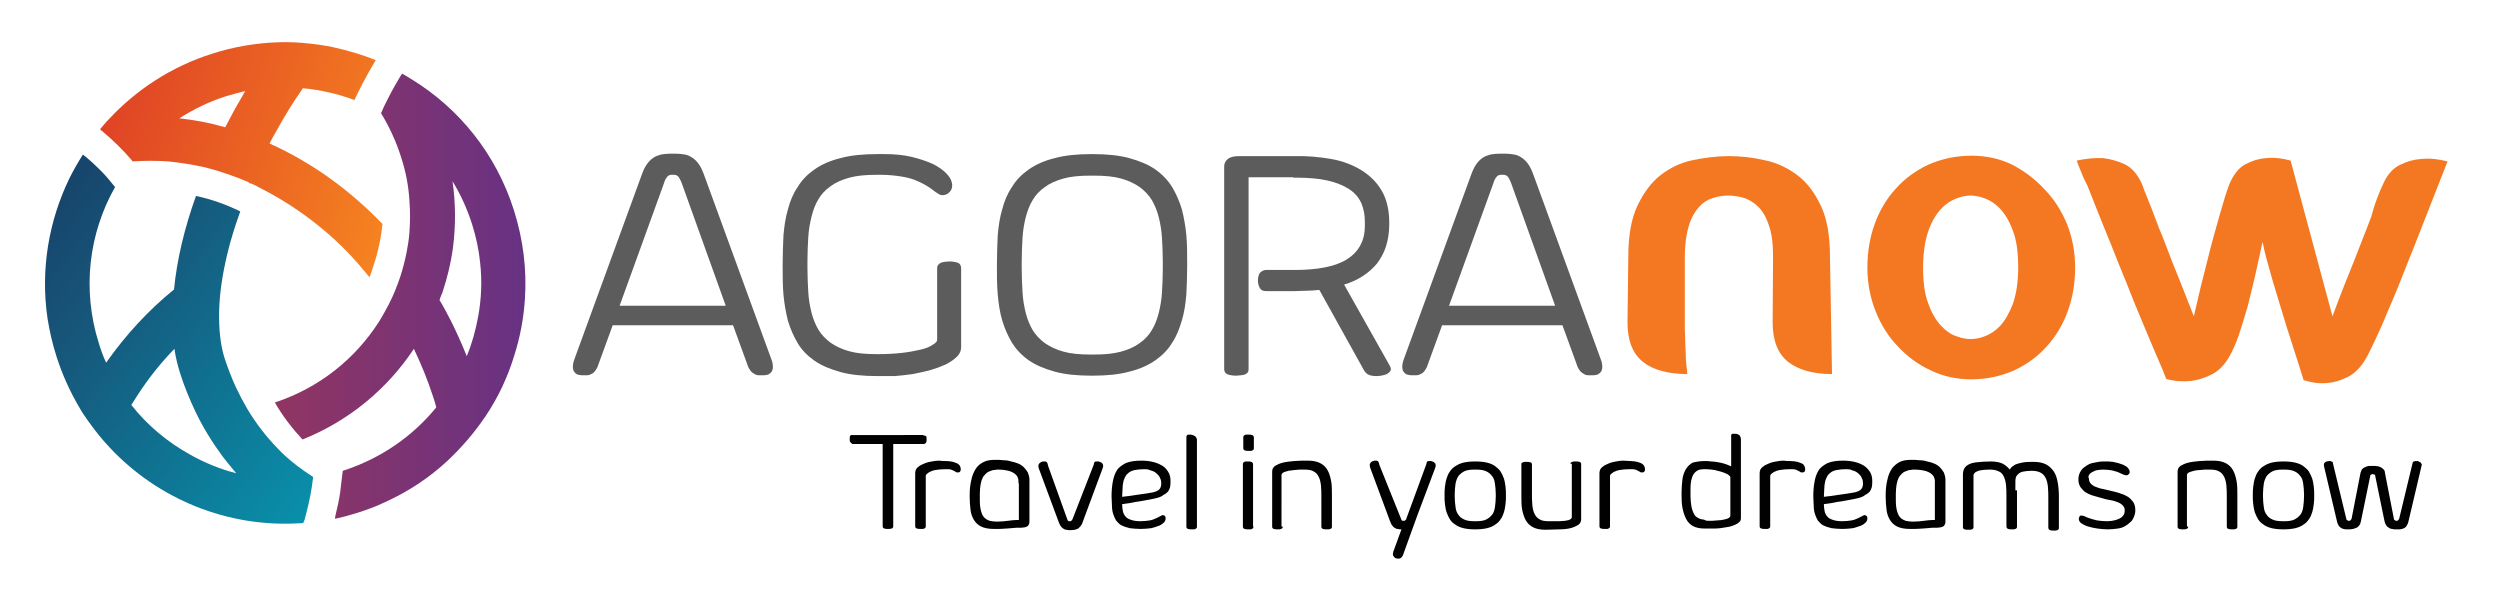 <?xml version="1.0" encoding="utf-8"?>
<!-- Generator: Adobe Illustrator 19.0.0, SVG Export Plug-In . SVG Version: 6.00 Build 0)  -->
<svg version="1.1" id="Camada_1" xmlns="http://www.w3.org/2000/svg" xmlns:xlink="http://www.w3.org/1999/xlink" x="0px" y="0px"
	 viewBox="0 0 614.9 147.8" style="enable-background:new 0 0 614.9 147.8;" xml:space="preserve">
<style type="text/css">
	.st0{fill:url(#XMLID_105_);}
	.st1{fill:url(#XMLID_108_);}
	.st2{fill:url(#XMLID_110_);}
	.st3{fill:url(#XMLID_111_);}
	.st4{fill:#5C5C5C;}
	.st5{fill:#F47721;}
	.st6{fill:#010101;}
</style>
<linearGradient id="XMLID_105_" gradientUnits="userSpaceOnUse" x1="67.807" y1="72.817" x2="129.233" y2="72.817">
	<stop  offset="0" style="stop-color:#913562"/>
	<stop  offset="1" style="stop-color:#673283"/>
</linearGradient>
<path id="XMLID_231_" class="st0" d="M126.4,51.7c-4.4-13.9-13.5-25-25-32.1h0c-0.8-0.5-1.6-1-2.5-1.5c0,0.1-0.1,0.1-0.1,0.2h0
	c-0.1,0.1-0.2,0.3-0.3,0.4c-1,1.7-2,3.4-2.9,5.2c-0.6,1.2-1.3,2.5-1.8,3.8c0,0,0,0-0.1,0c0,0,0,0.1,0,0.1c2,3.3,3.7,6.9,4.9,10.7
	c1.2,3.6,1.9,7.3,2.1,10.9c0.2,2.6,0.2,5.1,0,7.7h0c-0.1,1.7-0.4,3.4-0.7,5c-0.4,2-0.9,3.9-1.5,5.8c-0.8,2.4-1.7,4.7-2.9,7
	c-0.8,1.5-1.6,3-2.5,4.4l0.2,0.1c0.3-0.5,0.6-1.1,0.9-1.6c-0.3,0.5-0.6,1.1-0.9,1.6l-0.2-0.1c-5.8,9-14.6,16.1-25.5,19.7
	c1.9,3.3,4.2,6.3,6.8,9.1c11.5-4.6,20.9-12.5,27.4-22.3c1.8,3.8,3.4,7.7,4.7,11.7c0.3,0.9,0.6,1.8,0.8,2.7
	c-5.7,7-13.5,12.5-22.7,15.5c-0.1,0-0.2,0.1-0.3,0.1c-0.2,1.7-0.4,3.3-0.6,5c0,0,0,0.1,0,0.1c-0.3,2-0.7,3.9-1.2,5.9
	c0,0.2-0.1,0.4-0.1,0.6c0,0.1,0,0.1,0,0.2c1.9-0.4,3.7-0.9,5.6-1.5c2.2-0.7,4.4-1.5,6.5-2.5c5.8-2.6,11.1-6.1,15.6-10.3
	c3.5-3.3,6.6-6.9,9.3-10.9c3.1-4.6,5.5-9.7,7.1-15c1.4-4.4,2.3-9.1,2.6-13.8C129.6,66.3,128.7,59,126.4,51.7z M98.8,67.9
	c-0.4,1.2-0.8,2.4-1.3,3.6C98,70.3,98.4,69.1,98.8,67.9c0.3-0.9,0.6-1.8,0.8-2.8C99.4,66.1,99.1,67,98.8,67.9z M100.3,19.2
	c0.5,0.3,1,0.6,1.4,0.9l0,0C101.3,19.8,100.8,19.5,100.3,19.2z M117.6,77.9c-0.6,3.3-1.5,6.6-2.8,9.7c-1.2-3-2.5-5.9-3.9-8.7
	c-0.9-1.7-1.8-3.5-2.8-5.1c0.2-0.6,0.4-1.2,0.7-1.8c1.2-3.6,2.1-7.3,2.6-11c0.7-5.4,0.7-10.9-0.1-16.4c2,3.2,3.6,6.8,4.8,10.5
	c1,3.2,1.7,6.4,2,9.6C118.6,69.1,118.4,73.6,117.6,77.9z"/>
<g id="XMLID_226_">
	<linearGradient id="XMLID_108_" gradientUnits="userSpaceOnUse" x1="61.086" y1="45.237" x2="64.528" y2="46.312">
		<stop  offset="0" style="stop-color:#DC3926"/>
		<stop  offset="1" style="stop-color:#F58220"/>
	</linearGradient>
	<path id="XMLID_47_" class="st1" d="M61.6,45.2c1,0.4,1.9,0.9,2.8,1.3C63.5,46.1,62.6,45.6,61.6,45.2
		C61.6,45.2,61.6,45.2,61.6,45.2z"/>
	<linearGradient id="XMLID_110_" gradientUnits="userSpaceOnUse" x1="16.18" y1="17.875" x2="98.639" y2="43.632">
		<stop  offset="0" style="stop-color:#DC3926"/>
		<stop  offset="1" style="stop-color:#F58220"/>
	</linearGradient>
	<path id="XMLID_227_" class="st2" d="M61.7,45.1c0.9,0.4,1.9,0.9,2.8,1.4C69.3,49,74,52,78.3,55.5c4,3.2,7.7,6.8,11,10.8
		c0.5,0.6,1.1,1.3,1.6,1.9c0.2-0.6,0.4-1.1,0.6-1.7c1.2-3.5,2.1-7.1,2.5-10.8c0-0.2,0-0.4,0.1-0.6c-8.1-8.4-17.5-15.2-27.8-19.8
		c0.5-1,1.1-2.1,1.7-3.1c2-3.7,4.2-7.2,6.5-10.5c4.4,0.4,8.6,1.4,12.7,2.9c0.5-1.2,1.1-2.3,1.7-3.5c0.1-0.2,0.2-0.4,0.3-0.6
		c0.9-1.7,1.8-3.3,2.8-5c0.1-0.2,0.2-0.3,0.3-0.5c0-0.1,0.1-0.1,0.1-0.2c-3.4-1.4-6.9-2.4-10.5-3.2c-1.9-0.4-3.9-0.7-5.9-0.9
		c-2.6-0.3-5.2-0.4-7.8-0.3c-5.3,0.2-10.7,1.1-16,2.8c-10.1,3.2-18.7,8.9-25.4,16.1h0c-0.8,0.8-1.5,1.7-2.2,2.5
		c0.1,0.1,0.2,0.1,0.2,0.2c0.1,0.1,0.3,0.2,0.4,0.3c2.6,2.2,5,4.5,7.2,7.1c0.1,0.1,0.2,0.2,0.2,0.3c2.9-0.2,5.9-0.2,8.8,0
		c3,0.3,6.1,0.8,9.2,1.5v0c3.5,0.9,7,2.1,10.5,3.6C61.4,45.1,61.5,45.2,61.7,45.1 M57.9,26.6c-0.9,1.6-1.7,3.2-2.5,4.7
		c-3.8-1.1-7.6-1.8-11.3-2.2c3.5-2.2,7.3-4.1,11.4-5.4c1.6-0.5,3.2-0.9,4.8-1.3C59.5,23.9,58.7,25.2,57.9,26.6z"/>
</g>
<linearGradient id="XMLID_111_" gradientUnits="userSpaceOnUse" x1="-7.516" y1="41.87" x2="84.745" y2="114.142">
	<stop  offset="0" style="stop-color:#183660"/>
	<stop  offset="0.347" style="stop-color:#175377"/>
	<stop  offset="1" style="stop-color:#098FAA"/>
</linearGradient>
<path id="XMLID_222_" class="st3" d="M73,114.5c-1.7-1.3-3.3-2.7-4.8-4.3c-2.7-2.8-5.2-6-7.3-9.5c-1-1.7-2-3.6-2.9-5.5
	c-1-2.2-1.9-4.5-2.7-6.9c-1.1-3.4-1.5-7.4-1.4-11.8c0.1-4.3,0.8-9,2-14c0.8-3.4,1.9-6.9,3.2-10.5c-3.5-1.7-7.1-3-10.9-3.8
	c-2.9,8.1-4.7,15.8-5.4,23c-6.3,5.1-11.9,11.2-16.7,18c-0.7-1.5-1.3-3.1-1.8-4.8c-4.2-13.3-2.4-27.1,4-38.4
	c-1.3-1.6-2.6-3.2-4.1-4.6c-1-1-2.1-2-3.2-2.9c-0.1-0.1-0.3-0.2-0.4-0.3c-0.1-0.1-0.1-0.1-0.2-0.2c-1.2,1.9-2.3,3.8-3.3,5.8
	c-5.1,10.5-7.2,22.5-5.4,34.6c0.5,3.1,1.2,6.2,2.2,9.3c1.4,4.4,3.3,8.6,5.6,12.5c0.6,1.1,1.3,2.1,2,3.1c1.7,2.4,3.5,4.7,5.5,6.8
	c11.9,12.7,29,19.7,46.7,18.6h0c0.3,0,0.6,0,0.9-0.1c0-0.1,0-0.1,0.1-0.2c0.1-0.2,0.1-0.4,0.2-0.5c0.7-2.7,1.4-5.4,1.8-8.2
	c0.1-0.7,0.2-1.5,0.3-2.2c0-0.1,0-0.1,0-0.2C75.6,116.4,74.3,115.5,73,114.5z M46.9,111.9c-5.6-3.1-10.6-7.2-14.6-12.3
	c0.5-0.7,0.9-1.5,1.4-2.2c2.7-4.2,5.8-8.1,9.2-11.6c0.3,2.1,0.8,4.1,1.4,6c1,3.2,2.3,6.3,3.7,9.3c1.9,4,4.2,7.7,6.7,11.1
	c1.1,1.4,2.2,2.8,3.4,4.2C54.2,115.4,50.5,113.9,46.9,111.9z M72.5,128L72.5,128c0.3,0.2,0.6,0.3,0.9,0.5
	C73.1,128.3,72.8,128.2,72.5,128z"/>
<g id="XMLID_157_">
	<g id="XMLID_201_">
		<path id="XMLID_219_" class="st4" d="M180.3,80h-29.6l-3.5,9.6c-0.2,0.7-0.5,1.2-0.8,1.6c-0.3,0.4-0.6,0.7-1,0.8
			c-0.3,0.2-0.7,0.3-1.1,0.3c-0.4,0-0.8,0-1.2,0c-0.4,0-0.7-0.1-1.1-0.2c-0.3-0.1-0.6-0.4-0.8-0.7c-0.2-0.3-0.3-0.7-0.3-1.2
			c0-0.5,0.1-1.1,0.4-1.9l16.5-45.2c0.4-1.1,0.8-2,1.3-2.7c0.5-0.7,1-1.2,1.6-1.6c0.6-0.4,1.2-0.6,1.9-0.8c0.7-0.1,1.4-0.2,2.2-0.2
			h1.5c0.8,0,1.5,0.1,2.1,0.2c0.7,0.1,1.3,0.4,1.9,0.8c0.6,0.4,1.1,0.9,1.6,1.6c0.5,0.7,0.9,1.6,1.3,2.7l16.5,45.2
			c0.3,0.7,0.4,1.4,0.4,1.9c0,0.5-0.1,0.9-0.3,1.2c-0.2,0.3-0.5,0.5-0.8,0.7c-0.3,0.1-0.7,0.2-1.1,0.2c-0.4,0-0.8,0-1.2,0
			c-0.4,0-0.8-0.1-1.1-0.3c-0.3-0.2-0.7-0.4-1-0.8c-0.3-0.4-0.6-0.9-0.8-1.6L180.3,80z M152.4,75.2h26.1l-10.8-30.1
			c-0.3-0.8-0.6-1.3-0.8-1.6c-0.3-0.3-0.6-0.5-1-0.5h-0.5h-0.1h-0.2c-0.4,0-0.8,0.2-1,0.5c-0.3,0.3-0.6,0.9-0.8,1.6L152.4,75.2z"/>
		<path id="XMLID_217_" class="st4" d="M216,92.5h-0.2c-3.5,0-6.6-0.3-9.1-1c-2.5-0.7-4.7-1.6-6.4-2.8c-1.7-1.2-3.1-2.6-4.1-4.3
			c-1-1.7-1.8-3.5-2.4-5.5c-0.5-2-0.9-4.2-1.1-6.4c-0.2-2.3-0.2-4.6-0.2-7.1V65c0-2.4,0.1-4.8,0.2-7.1c0.2-2.3,0.5-4.4,1.1-6.4
			c0.5-2,1.3-3.9,2.4-5.5c1-1.7,2.4-3.1,4.1-4.3c1.7-1.2,3.9-2.2,6.4-2.8c2.5-0.7,5.6-1,9.1-1h1.7c2.5,0,4.7,0.2,6.8,0.7
			c2,0.5,3.8,1.1,5.3,1.8c1.5,0.8,2.6,1.6,3.4,2.5c0.8,0.9,1.2,1.8,1.2,2.7c0,0.7-0.2,1.2-0.7,1.7c-0.5,0.5-1.1,0.7-1.7,0.7
			c-0.4,0-0.7-0.1-1.1-0.4c-0.4-0.2-0.8-0.5-1.3-0.9c-0.5-0.4-1.1-0.8-1.8-1.2c-0.7-0.4-1.5-0.8-2.5-1.2c-1-0.4-2.2-0.7-3.5-0.9
			s-3-0.4-4.8-0.4h-1.3c-2.6,0-4.7,0.2-6.6,0.7c-1.8,0.5-3.4,1.2-4.6,2.1c-1.3,0.9-2.3,2-3,3.2c-0.8,1.3-1.3,2.7-1.7,4.3
			c-0.4,1.6-0.7,3.3-0.8,5.1c-0.1,1.8-0.2,3.7-0.2,5.8v1.8c0,2,0.1,3.9,0.2,5.8c0.1,1.8,0.4,3.5,0.8,5.1c0.4,1.6,1,3,1.7,4.2
			c0.8,1.3,1.8,2.3,3,3.2c1.3,0.9,2.8,1.6,4.6,2.1c1.8,0.5,4,0.7,6.6,0.7h0.5c2.1,0,4-0.1,5.8-0.3c1.8-0.2,3.3-0.5,4.6-0.8
			c1.3-0.3,2.3-0.7,3-1.2c0.7-0.4,1.1-0.8,1.1-1.2V66c0-0.4,0.1-0.7,0.3-0.9c0.2-0.2,0.4-0.4,0.7-0.5c0.3-0.1,0.6-0.2,0.9-0.2
			c0.3,0,0.7-0.1,1.1-0.1c0.7,0,1.4,0.1,2,0.3c0.6,0.2,0.9,0.7,0.9,1.4v19.4c0,0.8-0.3,1.6-1,2.3c-0.7,0.7-1.6,1.3-2.7,1.9
			c-1.1,0.5-2.4,1-3.8,1.4c-1.4,0.4-2.9,0.7-4.4,1c-1.5,0.2-3,0.4-4.4,0.5C218.5,92.5,217.2,92.5,216,92.5L216,92.5z"/>
		<path id="XMLID_214_" class="st4" d="M268.7,37.9c3.5,0,6.6,0.3,9.1,1c2.5,0.7,4.7,1.6,6.4,2.8c1.7,1.2,3.1,2.7,4.1,4.3
			c1,1.7,1.8,3.5,2.4,5.5c0.5,2,0.9,4.2,1.1,6.4c0.2,2.3,0.2,4.6,0.2,7.1v0.3c0,2.4-0.1,4.8-0.2,7.1c-0.2,2.3-0.5,4.4-1.1,6.4
			c-0.6,2-1.3,3.9-2.4,5.5c-1,1.7-2.4,3.1-4.1,4.3c-1.7,1.2-3.9,2.2-6.4,2.8c-2.5,0.7-5.6,1-9.1,1h-0.2c-3.5,0-6.6-0.3-9.1-1
			c-2.5-0.7-4.7-1.6-6.4-2.8c-1.7-1.2-3.1-2.7-4.1-4.3c-1-1.7-1.8-3.5-2.4-5.5c-0.6-2-0.9-4.2-1.1-6.4c-0.2-2.3-0.2-4.6-0.2-7.1
			v-0.3c0-2.4,0.1-4.8,0.2-7.1c0.2-2.3,0.5-4.4,1.1-6.4c0.5-2,1.3-3.9,2.4-5.5c1-1.7,2.4-3.1,4.1-4.3c1.7-1.2,3.9-2.2,6.4-2.8
			c2.5-0.7,5.6-1,9.1-1H268.7z M268.2,43.2c-2.6,0-4.8,0.2-6.6,0.7c-1.8,0.5-3.4,1.2-4.6,2.1c-1.3,0.9-2.3,2-3,3.2
			c-0.8,1.3-1.3,2.7-1.7,4.2c-0.4,1.6-0.7,3.3-0.8,5.1c-0.1,1.8-0.2,3.8-0.2,5.8v1.8c0,2,0.1,3.9,0.2,5.8c0.1,1.8,0.4,3.5,0.8,5.1
			c0.4,1.6,1,3,1.7,4.2c0.8,1.3,1.8,2.3,3,3.2c1.3,0.9,2.8,1.6,4.6,2.1c1.8,0.5,4,0.7,6.6,0.7h0.9c2.6,0,4.7-0.2,6.6-0.7
			c1.8-0.5,3.4-1.2,4.6-2.1c1.3-0.9,2.3-2,3-3.2c0.8-1.3,1.3-2.7,1.7-4.2c0.4-1.6,0.7-3.3,0.8-5.1c0.1-1.8,0.2-3.8,0.2-5.8v-1.8
			c0-2-0.1-3.9-0.2-5.8c-0.1-1.8-0.4-3.5-0.8-5.1c-0.4-1.6-1-3-1.7-4.2c-0.8-1.3-1.8-2.3-3-3.2c-1.3-0.9-2.8-1.6-4.6-2.1
			c-1.8-0.5-4-0.7-6.6-0.7H268.2z"/>
		<path id="XMLID_212_" class="st4" d="M318.1,43.6h-11v47.2c0,0.4-0.1,0.6-0.2,0.8c-0.2,0.2-0.4,0.4-0.7,0.5
			c-0.3,0.1-0.6,0.2-1,0.2c-0.4,0-0.7,0.1-1.1,0.1c-0.8,0-1.5-0.1-2.1-0.3c-0.6-0.2-0.9-0.7-0.9-1.3V41.3v-0.2v-0.2
			c0-0.7,0.3-1.3,0.9-1.8c0.6-0.5,1.6-0.7,2.8-0.7h13.3c3.3-0.1,6.4,0.2,9.3,0.7c2.9,0.5,5.4,1.5,7.5,2.8c2.1,1.3,3.8,3,5,5.1
			c1.2,2.1,1.8,4.7,1.8,7.8v0.4c0,2-0.3,3.8-0.8,5.4c-0.5,1.6-1.3,3-2.2,4.2c-1,1.2-2.1,2.2-3.5,3.1c-1.4,0.9-2.9,1.6-4.6,2.1
			l11.2,19.9c0.3,0.5,0.4,1,0.2,1.3c-0.2,0.3-0.5,0.6-0.9,0.8c-0.4,0.2-0.9,0.3-1.4,0.4c-0.5,0.1-1,0.1-1.4,0.1
			c-0.5,0-1.1-0.1-1.6-0.3s-0.9-0.6-1.2-1.1l-11-19.8c-1,0.1-1.9,0.2-2.9,0.2c-1,0-2,0.1-3.1,0.1h-7.1c-0.7,0-1.2-0.2-1.5-0.7
			c-0.3-0.5-0.5-1.1-0.5-1.9c0-0.8,0.2-1.5,0.5-1.9c0.4-0.4,0.9-0.7,1.5-0.7h7.1h0c2.7,0,5.1-0.2,7.2-0.6c2.1-0.4,3.9-1,5.4-1.9
			c1.5-0.9,2.6-2,3.4-3.4c0.8-1.4,1.2-3,1.2-5v-1c0-1.7-0.3-3.2-0.9-4.6c-0.6-1.3-1.6-2.5-3-3.4c-1.4-0.9-3.1-1.6-5.3-2.1
			c-2.2-0.5-4.8-0.7-7.9-0.7H318.1L318.1,43.6z"/>
		<path id="XMLID_209_" class="st4" d="M384.3,80h-29.6l-3.5,9.6c-0.2,0.7-0.5,1.2-0.8,1.6c-0.3,0.4-0.6,0.7-1,0.8
			c-0.3,0.2-0.7,0.3-1.1,0.3c-0.4,0-0.8,0-1.2,0c-0.4,0-0.7-0.1-1.1-0.2c-0.3-0.1-0.6-0.4-0.8-0.7c-0.2-0.3-0.3-0.7-0.3-1.2
			c0-0.5,0.1-1.1,0.4-1.9l16.5-45.2c0.4-1.1,0.8-2,1.3-2.7c0.5-0.7,1-1.2,1.6-1.6c0.6-0.4,1.2-0.6,1.9-0.8c0.7-0.1,1.4-0.2,2.2-0.2
			h1.5c0.8,0,1.5,0.1,2.1,0.2c0.7,0.1,1.3,0.4,1.9,0.8c0.6,0.4,1.1,0.9,1.6,1.6c0.5,0.7,0.9,1.6,1.3,2.7l16.5,45.2
			c0.3,0.7,0.4,1.4,0.4,1.9c0,0.5-0.1,0.9-0.3,1.2c-0.2,0.3-0.5,0.5-0.8,0.7c-0.3,0.1-0.7,0.2-1.1,0.2c-0.4,0-0.8,0-1.2,0
			s-0.8-0.1-1.1-0.3c-0.3-0.2-0.7-0.4-1-0.8c-0.3-0.4-0.6-0.9-0.8-1.6L384.3,80z M356.4,75.2h26.1l-10.8-30.1
			c-0.3-0.8-0.6-1.3-0.8-1.6c-0.3-0.3-0.6-0.5-1-0.5h-0.5h-0.1h-0.2c-0.4,0-0.8,0.2-1,0.5c-0.3,0.3-0.6,0.9-0.8,1.6L356.4,75.2z"/>
		<path id="XMLID_207_" class="st5" d="M400.5,63.2c0-5.1,0.7-9.3,2.2-12.5c1.5-3.2,3.4-5.8,5.7-7.6c2.3-1.8,5-3.1,7.9-3.7
			c2.9-0.6,5.9-1,8.9-1c2.9,0,5.8,0.3,8.8,1c3,0.6,5.7,1.9,8.1,3.7c2.4,1.8,4.3,4.4,5.8,7.6c1.5,3.2,2.2,7.4,2.2,12.5l0.5,28.8
			c-4.7,0-8.2-1-10.8-3c-2.5-2-3.8-5.2-3.8-9.7l0.1-16.1c0-3.2-0.3-5.8-1-7.7c-0.6-1.9-1.5-3.5-2.6-4.6c-1.1-1.1-2.3-1.8-3.5-2.2
			c-1.3-0.4-2.6-0.6-3.9-0.6c-1.3,0-2.6,0.2-3.8,0.6c-1.3,0.4-2.4,1.1-3.4,2.2c-1,1.1-1.9,2.6-2.5,4.6c-0.6,1.9-1,4.5-1,7.7v17.7
			c0.1,2.3,0.1,4.2,0.2,5.6c0,1.5,0.1,2.6,0.2,3.4c0.1,0.9,0.2,1.6,0.2,2.1c-4.7,0-8.4-1-10.9-3c-2.5-2-3.8-5.2-3.8-9.7L400.5,63.2z
			"/>
		<path id="XMLID_204_" class="st5" d="M502.8,46.5c2.4,2.4,4.2,5.3,5.6,8.6c1.3,3.3,2,6.9,2,10.7c0,3.8-0.6,7.4-1.8,10.7
			c-1.2,3.3-2.9,6.2-5.1,8.6c-2.2,2.5-4.9,4.5-8.1,6c-3.2,1.4-6.7,2.2-10.6,2.2c-3.5,0-6.8-0.7-9.9-2.2c-3.1-1.4-5.8-3.4-8.2-6
			c-2.3-2.4-4.1-5.3-5.4-8.6c-1.3-3.3-2-6.9-2-10.7c0-3.8,0.6-7.4,1.8-10.7c1.2-3.3,2.9-6.2,5.1-8.6c2.2-2.5,4.9-4.5,8.1-6
			c3.2-1.4,6.7-2.2,10.6-2.2c3.6,0,6.9,0.7,10,2.2C497.8,42,500.5,44,502.8,46.5z M484.7,83.4c1,0,2.2-0.2,3.5-0.7
			c1.3-0.5,2.6-1.3,3.8-2.6c1.2-1.3,2.2-3.1,3.1-5.4c0.8-2.3,1.3-5.3,1.3-8.9c0-3.7-0.4-6.7-1.3-9c-0.8-2.3-1.9-4.1-3.1-5.4
			c-1.2-1.3-2.5-2.1-3.8-2.6c-1.3-0.5-2.5-0.7-3.5-0.7c-1,0-2.2,0.2-3.5,0.7c-1.3,0.5-2.6,1.3-3.8,2.6c-1.2,1.3-2.3,3.1-3.1,5.4
			c-0.8,2.3-1.3,5.3-1.3,9c0,3.7,0.4,6.6,1.3,8.9c0.8,2.3,1.9,4.1,3.1,5.4c1.2,1.3,2.5,2.2,3.8,2.6
			C482.5,83.2,483.7,83.4,484.7,83.4z"/>
		<path id="XMLID_202_" class="st5" d="M586,45.6c1-2.4,2.4-4.1,4.2-5c1.8-0.9,3.6-1.4,5.3-1.5c2.1-0.2,4.2,0,6.5,0.6
			c-3,7.6-5.7,14.5-8.2,20.9c-1.1,2.7-2.2,5.5-3.3,8.3c-1.1,2.8-2.2,5.4-3.3,7.9c-1,2.5-2,4.7-2.9,6.6s-1.6,3.4-2.1,4.3
			c-1.3,2.4-2.9,4.1-4.7,5c-1.8,0.9-3.5,1.4-5.1,1.5c-2,0.2-3.9-0.1-5.8-0.7c-1.4-4.6-2.9-9-4.2-13.2c-1.1-3.7-2.3-7.4-3.4-11.2
			c-1.1-3.8-2-7-2.5-9.6c-0.6,2.7-1.2,5.5-1.8,8.2c-0.6,2.7-1.3,5.3-1.9,7.8c-0.7,2.4-1.4,4.7-2.1,6.8c-0.7,2.1-1.5,3.8-2.2,5.1
			c-1.2,2.2-2.7,3.8-4.5,4.7c-1.8,0.9-3.5,1.4-5.1,1.6c-2,0.2-4,0.1-6.1-0.5c-0.5-1.4-1.3-3.3-2.4-5.8c-1.1-2.5-2.2-5.2-3.5-8.3
			c-1.3-3-2.6-6.3-3.9-9.6c-1.4-3.4-2.7-6.6-3.9-9.7c-1.3-3.1-2.4-5.9-3.4-8.4c-1-2.5-1.8-4.5-2.3-5.8c-0.8-1.5-1.4-2.9-1.8-4
			c-0.3-0.7-0.6-1.4-0.8-2.1c2.3-0.5,4.5-0.7,6.5-0.6c1.8,0.2,3.5,0.7,5.3,1.5c1.8,0.9,3.2,2.5,4.3,5c0.3,0.8,0.7,2,1.3,3.4
			c0.6,1.4,1.2,3,1.8,4.6c0.6,1.7,1.3,3.4,2.1,5.3c0.7,1.8,1.4,3.7,2.1,5.5c1.7,4.2,3.5,8.7,5.4,13.6c1.1-4.9,2.2-9.4,3.3-13.6
			c0.9-3.7,1.9-7.3,2.9-10.8c1-3.5,1.8-6.2,2.5-8c1-2.4,2.3-4.1,4-5c1.7-0.9,3.4-1.4,5-1.5c2-0.2,4,0,6.1,0.6l10.3,38.3
			c1.8-4.9,3.6-9.4,5.3-13.6c1.4-3.7,2.9-7.3,4.2-10.8C584.1,50,585.2,47.3,586,45.6z"/>
	</g>
</g>
<g id="XMLID_106_">
	<path id="XMLID_155_" class="st6" d="M227.1,107.1c0.3,0,0.6,0.1,0.7,0.2s0.1,0.4,0.1,0.9c0,0.3,0,0.5-0.1,0.6
		c-0.1,0.2-0.2,0.3-0.3,0.3c-0.1,0.1-0.2,0.1-0.3,0.1c-0.1,0-0.2,0-0.3,0h-7.2v20.2c0,0.3-0.1,0.5-0.4,0.6c-0.3,0.1-0.6,0.1-0.9,0.1
		c-0.3,0-0.6,0-0.9-0.1c-0.3-0.1-0.4-0.3-0.4-0.6v-20.2H210c-0.1,0-0.2,0-0.3,0c-0.1,0-0.2-0.1-0.3-0.2c-0.1-0.1-0.2-0.2-0.3-0.3
		c-0.1-0.1-0.1-0.3-0.1-0.6c0-0.2,0-0.4,0-0.6c0-0.1,0.1-0.3,0.1-0.3s0.1-0.1,0.2-0.2c0.1,0,0.2,0,0.4,0H227.1z"/>
	<path id="XMLID_153_" class="st6" d="M232.8,113.4c0.6,0,1.1,0.1,1.6,0.2c0.4,0.1,0.8,0.3,1.1,0.4c0.3,0.2,0.5,0.4,0.6,0.6
		c0.1,0.2,0.2,0.5,0.2,0.7c0,0.1,0,0.2,0,0.3c0,0.1-0.1,0.2-0.1,0.3c-0.1,0.1-0.1,0.2-0.2,0.2c-0.1,0.1-0.3,0.1-0.4,0.1
		c-0.2,0-0.4,0-0.5-0.1c-0.1-0.1-0.3-0.2-0.5-0.3s-0.4-0.2-0.7-0.3c-0.3-0.1-0.7-0.1-1.3-0.1c-1,0-1.9,0.1-2.5,0.2
		c-0.6,0.1-1.1,0.3-1.5,0.5c-0.3,0.2-0.6,0.4-0.7,0.5c-0.1,0.2-0.2,0.3-0.2,0.4v12.4c0,0.2,0,0.3-0.1,0.4c-0.1,0.1-0.2,0.2-0.3,0.2
		c-0.1,0.1-0.2,0.1-0.4,0.1c-0.1,0-0.3,0-0.5,0c-0.3,0-0.6,0-0.9-0.1c-0.3-0.1-0.4-0.3-0.4-0.6v-13.1c0-0.3,0.1-0.7,0.3-1
		c0.2-0.3,0.5-0.5,0.9-0.8c0.4-0.2,0.8-0.4,1.3-0.6c0.5-0.2,1-0.3,1.6-0.4c0.6-0.1,1.1-0.2,1.7-0.2
		C231.7,113.4,232.3,113.4,232.8,113.4z"/>
	<path id="XMLID_150_" class="st6" d="M250,129.8c-0.7,0.1-1.5,0.1-2.4,0.2c-1,0.1-2,0.1-3.1,0.1c-1.3,0-2.4-0.2-3.2-0.6
		c-0.8-0.4-1.4-1-1.8-1.7c-0.4-0.7-0.7-1.5-0.8-2.5c-0.1-0.9-0.2-2-0.2-3.1v-0.2c0-1.5,0.1-2.7,0.4-3.9c0.2-1.1,0.6-2,1.1-2.8
		s1.2-1.3,2-1.7c0.8-0.4,1.8-0.5,2.9-0.5c0.6,0,1.3,0,1.9,0.1c0.7,0,1.3,0.1,1.9,0.3c0.6,0.1,1.2,0.3,1.7,0.5c0.5,0.2,1,0.5,1.4,0.9
		c0.4,0.4,0.7,0.8,1,1.3c0.2,0.5,0.4,1.1,0.4,1.8v10.4c0,0.3-0.1,0.5-0.2,0.7c-0.1,0.2-0.2,0.3-0.4,0.4s-0.4,0.2-0.6,0.2
		c-0.2,0-0.5,0.1-0.8,0.1L250,129.8z M250.5,118.9c0-0.2,0-0.5,0-0.7c0-0.3-0.1-0.5-0.2-0.8s-0.3-0.5-0.5-0.7
		c-0.2-0.2-0.5-0.4-0.9-0.6c-0.4-0.2-0.8-0.3-1.3-0.4c-0.5-0.1-1.2-0.2-1.9-0.2c-0.4,0-0.7,0-1.1,0.1c-0.4,0-0.7,0.1-1.1,0.3
		c-0.4,0.1-0.7,0.3-1,0.6c-0.3,0.3-0.6,0.6-0.8,1c-0.2,0.4-0.4,1-0.5,1.6c-0.1,0.6-0.2,1.4-0.2,2.3v1.7c0,1.1,0.1,1.9,0.3,2.6
		c0.2,0.7,0.4,1.2,0.8,1.6c0.4,0.4,0.8,0.6,1.3,0.8c0.5,0.1,1.1,0.2,1.8,0.2c1,0,1.9-0.1,2.7-0.2c0.8-0.1,1.5-0.2,2.1-0.2
		c0.1,0,0.2,0,0.3,0c0.1,0,0.2,0,0.3,0V118.9z"/>
	<path id="XMLID_148_" class="st6" d="M268.9,114.6c0.1-0.3,0.2-0.5,0.2-0.7c0.1-0.2,0.1-0.3,0.2-0.3c0.1-0.1,0.2-0.1,0.3-0.1
		c0.1,0,0.2,0,0.4,0c0.2,0,0.3,0,0.5,0.1c0.2,0.1,0.4,0.1,0.5,0.3c0.2,0.1,0.3,0.3,0.3,0.5c0.1,0.2,0,0.5-0.1,0.8l-4.9,13.2
		c-0.1,0.4-0.3,0.7-0.5,1c-0.2,0.2-0.4,0.4-0.6,0.6c-0.2,0.1-0.5,0.2-0.8,0.3c-0.3,0-0.6,0.1-0.9,0.1h-0.3c-0.3,0-0.6,0-0.9-0.1
		c-0.3,0-0.5-0.1-0.8-0.3c-0.2-0.1-0.4-0.3-0.6-0.6c-0.2-0.2-0.3-0.6-0.5-1l-4.9-13.2c-0.1-0.3-0.1-0.6-0.1-0.8
		c0.1-0.2,0.2-0.4,0.3-0.5c0.1-0.1,0.3-0.2,0.5-0.3c0.2-0.1,0.4-0.1,0.5-0.1c0.2,0,0.3,0,0.4,0c0.1,0,0.2,0.1,0.3,0.1
		c0.1,0.1,0.1,0.2,0.2,0.3s0.1,0.4,0.2,0.7l4.7,13.1c0.1,0.2,0.1,0.3,0.2,0.4c0.1,0.1,0.2,0.1,0.4,0.1h0h0c0.2,0,0.3,0,0.4-0.1
		c0.1-0.1,0.2-0.2,0.3-0.4L268.9,114.6z"/>
	<path id="XMLID_145_" class="st6" d="M284.5,122.5c-0.5,0.1-1.2,0.3-1.9,0.4c-0.7,0.1-1.5,0.3-2.2,0.4s-1.5,0.2-2.3,0.4
		c-0.8,0.1-1.5,0.2-2.1,0.3c0,0.7,0.1,1.3,0.2,1.8c0.1,0.5,0.4,1,0.7,1.3c0.3,0.4,0.8,0.6,1.4,0.8c0.6,0.2,1.3,0.3,2.2,0.3
		c0.9,0,1.7-0.1,2.3-0.2c0.6-0.1,1.1-0.3,1.5-0.5c0.4-0.2,0.7-0.3,1-0.5c0.2-0.1,0.4-0.2,0.6-0.3c0.3,0,0.5,0.1,0.6,0.2
		c0.2,0.2,0.2,0.4,0.2,0.6c0,0.3-0.1,0.7-0.4,1c-0.3,0.3-0.7,0.6-1.2,0.8c-0.5,0.2-1.2,0.4-1.9,0.6c-0.8,0.1-1.6,0.2-2.6,0.2
		c-1.1,0-2-0.1-2.8-0.2c-0.8-0.2-1.4-0.4-2-0.7c-0.5-0.3-0.9-0.7-1.3-1.2c-0.3-0.5-0.5-1-0.7-1.6c-0.2-0.6-0.3-1.3-0.3-2
		s-0.1-1.5-0.1-2.3c0-1.3,0.1-2.5,0.3-3.6c0.2-1.1,0.5-2,1-2.8s1.3-1.3,2.2-1.8c1-0.4,2.2-0.6,3.8-0.6c1,0,2,0.1,2.8,0.3
		c0.9,0.2,1.6,0.5,2.3,0.9s1.1,0.9,1.5,1.5c0.4,0.6,0.6,1.4,0.6,2.2c0,0.6,0,1.1-0.1,1.6c-0.1,0.4-0.3,0.8-0.5,1.1
		c-0.3,0.3-0.6,0.6-1.1,0.8C285.8,122.1,285.2,122.3,284.5,122.5z M281.4,115.4c-0.9,0-1.6,0.1-2.2,0.2s-1.1,0.3-1.5,0.6
		c-0.4,0.3-0.7,0.6-0.9,1c-0.2,0.4-0.4,0.8-0.5,1.3s-0.2,1-0.2,1.7s-0.1,1.3-0.1,2c0.5-0.1,1-0.1,1.7-0.2c0.7-0.1,1.3-0.2,2-0.3
		c0.7-0.1,1.4-0.2,2.1-0.3c0.7-0.1,1.3-0.2,1.8-0.3c0.7-0.2,1.3-0.4,1.6-0.8c0.3-0.4,0.5-0.9,0.4-1.7c0-0.5-0.2-0.9-0.4-1.3
		c-0.2-0.4-0.6-0.7-0.9-1c-0.4-0.3-0.8-0.5-1.3-0.6C282.4,115.4,281.9,115.4,281.4,115.4z"/>
	<path id="XMLID_143_" class="st6" d="M294.4,129.5c0,0.2,0,0.3-0.1,0.4c-0.1,0.1-0.2,0.2-0.3,0.2c-0.1,0.1-0.2,0.1-0.4,0.1
		c-0.1,0-0.3,0-0.5,0c-0.3,0-0.6,0-0.9-0.1c-0.3-0.1-0.4-0.3-0.4-0.6v-21.9c0-0.3,0.1-0.5,0.2-0.6c0.1-0.1,0.3-0.1,0.7-0.1
		c0.2,0,0.4,0,0.6,0.1s0.4,0.1,0.5,0.2c0.2,0.1,0.3,0.2,0.4,0.4c0.1,0.2,0.2,0.3,0.2,0.6V129.5z"/>
	<path id="XMLID_140_" class="st6" d="M305.8,107.6c0-0.1,0-0.3,0.1-0.4c0.1-0.1,0.2-0.2,0.3-0.2c0.1-0.1,0.2-0.1,0.4-0.1
		c0.1,0,0.3,0,0.5,0c0.3,0,0.6,0,0.9,0.1c0.2,0.1,0.4,0.3,0.4,0.6v2.6c0,0.2,0,0.3-0.1,0.4c-0.1,0.1-0.2,0.2-0.3,0.2
		c-0.1,0.1-0.2,0.1-0.4,0.1c-0.1,0-0.3,0-0.5,0c-0.3,0-0.6,0-0.9-0.1c-0.3-0.1-0.4-0.3-0.4-0.6V107.6z M308.3,129.5
		c0,0.2,0,0.3-0.1,0.4c-0.1,0.1-0.2,0.2-0.3,0.2c-0.1,0.1-0.2,0.1-0.4,0.1c-0.1,0-0.3,0-0.5,0c-0.3,0-0.6,0-0.9-0.1
		c-0.3-0.1-0.4-0.3-0.4-0.6v-15.3c0-0.1,0-0.3,0.1-0.4c0.1-0.1,0.2-0.2,0.3-0.2c0.1-0.1,0.3-0.1,0.4-0.1c0.1,0,0.3,0,0.4,0
		c0.3,0,0.6,0,0.9,0.1c0.2,0.1,0.4,0.3,0.4,0.6V129.5z"/>
	<path id="XMLID_138_" class="st6" d="M315.5,129.5c0,0.2,0,0.3-0.1,0.4c-0.1,0.1-0.2,0.2-0.3,0.2c-0.1,0-0.2,0.1-0.4,0.1
		c-0.1,0-0.3,0-0.5,0c-0.3,0-0.6,0-0.9-0.1s-0.4-0.3-0.4-0.6v-13.5c0-0.6,0.2-1,0.7-1.4c0.5-0.3,1.1-0.6,1.9-0.8
		c0.8-0.2,1.7-0.3,2.8-0.4s2.2-0.1,3.4-0.1c1.2,0,2.2,0.2,3,0.6c0.8,0.4,1.4,1,1.8,1.7c0.4,0.7,0.7,1.6,0.9,2.7
		c0.2,1,0.2,2.2,0.2,3.5v7.7c0,0.2,0,0.3-0.1,0.4c-0.1,0.1-0.2,0.2-0.3,0.2c-0.1,0-0.2,0.1-0.4,0.1c-0.1,0-0.3,0-0.5,0
		c-0.3,0-0.6,0-0.9-0.1s-0.4-0.3-0.4-0.6l0-6.9c0-1.2,0-2.3-0.1-3.2c-0.1-0.9-0.3-1.7-0.6-2.2c-0.3-0.6-0.7-1-1.3-1.3
		c-0.5-0.3-1.3-0.4-2.2-0.4c-0.9,0-1.7,0-2.3,0.1s-1.2,0.1-1.6,0.2c-0.4,0.1-0.7,0.2-1,0.3c-0.2,0.1-0.4,0.2-0.5,0.3
		c-0.1,0.1-0.2,0.3-0.2,0.4c0,0.1,0,0.3,0,0.4V129.5z"/>
	<path id="XMLID_136_" class="st6" d="M344.6,127.6c0.1,0.2,0.1,0.3,0.2,0.4c0.1,0.1,0.2,0.1,0.4,0.1h0c0.2,0,0.3,0,0.4-0.1
		s0.2-0.2,0.3-0.3l0-0.1l0.1-0.3l4.7-12.8c0.1-0.3,0.2-0.5,0.2-0.7c0.1-0.2,0.1-0.3,0.2-0.3c0.1-0.1,0.2-0.1,0.3-0.1
		c0.1,0,0.2,0,0.4,0c0.2,0,0.3,0,0.5,0.1c0.2,0.1,0.4,0.1,0.5,0.3c0.2,0.1,0.3,0.3,0.3,0.5c0.1,0.2,0,0.5-0.1,0.8l-4.4,11.7
		l-3.4,9.4c-0.1,0.4-0.3,0.7-0.5,0.9c-0.2,0.2-0.4,0.3-0.8,0.3c-0.2,0-0.4,0-0.5-0.1c-0.2,0-0.3-0.1-0.5-0.3
		c-0.1-0.1-0.2-0.3-0.3-0.5c0-0.2,0-0.5,0.1-0.8l2-5.5c-0.3,0-0.6,0-0.9-0.1c-0.3,0-0.5-0.1-0.8-0.3c-0.2-0.1-0.4-0.3-0.6-0.6
		c-0.2-0.2-0.3-0.6-0.5-1l-4.9-13.2c-0.1-0.3-0.1-0.6-0.1-0.8c0.1-0.2,0.2-0.4,0.3-0.5c0.1-0.1,0.3-0.2,0.5-0.3
		c0.2-0.1,0.4-0.1,0.5-0.1c0.2,0,0.3,0,0.4,0c0.1,0,0.2,0.1,0.3,0.1c0.1,0.1,0.1,0.2,0.2,0.3c0.1,0.2,0.1,0.4,0.2,0.7L344.6,127.6z"
		/>
	<path id="XMLID_133_" class="st6" d="M362.8,130.2c-1.1,0-2.1-0.1-2.9-0.3c-0.8-0.2-1.5-0.5-2-0.9c-0.6-0.4-1-0.8-1.3-1.3
		c-0.3-0.5-0.6-1.1-0.8-1.7s-0.3-1.3-0.4-2c-0.1-0.7-0.1-1.4-0.1-2.1v-0.1c0-0.7,0-1.4,0.1-2.1c0.1-0.7,0.2-1.4,0.4-2
		c0.2-0.6,0.4-1.2,0.8-1.7c0.3-0.5,0.8-1,1.3-1.3c0.6-0.4,1.2-0.7,2-0.9c0.8-0.2,1.8-0.3,2.9-0.3h0.1c1.1,0,2.1,0.1,2.9,0.3
		c0.8,0.2,1.5,0.5,2,0.9c0.5,0.4,1,0.8,1.3,1.3c0.3,0.5,0.6,1.1,0.8,1.7c0.2,0.6,0.3,1.3,0.4,2c0.1,0.7,0.1,1.4,0.1,2.1v0.1
		c0,0.7,0,1.4-0.1,2.1c-0.1,0.7-0.2,1.4-0.4,2c-0.2,0.6-0.4,1.2-0.8,1.7c-0.3,0.5-0.8,1-1.3,1.3c-0.5,0.4-1.2,0.7-2,0.9
		C365,130.1,364,130.2,362.8,130.2L362.8,130.2z M363,128.2c1,0,1.9-0.1,2.5-0.4c0.6-0.3,1.1-0.7,1.5-1.2s0.6-1.2,0.7-1.9
		c0.1-0.8,0.2-1.6,0.2-2.6v-0.5c0-1-0.1-1.8-0.2-2.6c-0.1-0.8-0.3-1.4-0.7-1.9s-0.8-0.9-1.5-1.2c-0.6-0.3-1.5-0.4-2.5-0.4h-0.3
		c-1,0-1.9,0.1-2.5,0.4c-0.6,0.3-1.1,0.7-1.5,1.2c-0.3,0.5-0.6,1.2-0.7,1.9c-0.1,0.8-0.2,1.6-0.2,2.6v0.5c0,1,0.1,1.8,0.2,2.6
		c0.1,0.8,0.3,1.4,0.7,1.9c0.3,0.5,0.8,0.9,1.5,1.2c0.6,0.3,1.5,0.4,2.5,0.4H363z"/>
	<path id="XMLID_131_" class="st6" d="M386.3,114.1c0-0.1,0-0.3,0.1-0.3c0.1-0.1,0.2-0.2,0.3-0.2c0.1,0,0.2-0.1,0.4-0.1
		c0.1,0,0.3,0,0.5,0c0.3,0,0.6,0,0.9,0.1s0.4,0.3,0.4,0.5v13.6c0,0.6-0.2,1-0.7,1.4c-0.5,0.3-1.1,0.6-1.9,0.8
		c-0.8,0.2-1.7,0.3-2.8,0.3c-1.1,0-2.2,0.1-3.4,0.1c-1.2,0-2.2-0.2-3-0.6c-0.8-0.4-1.4-1-1.8-1.7c-0.4-0.7-0.7-1.6-0.9-2.6
		c-0.2-1-0.2-2.2-0.2-3.5v-7.7c0-0.1,0-0.3,0.1-0.3c0.1-0.1,0.2-0.2,0.3-0.2c0.1,0,0.2-0.1,0.4-0.1c0.1,0,0.3,0,0.5,0
		c0.3,0,0.6,0,0.9,0.1s0.4,0.3,0.4,0.5l0,6.9c0,1.3,0,2.3,0.1,3.2c0.1,0.9,0.3,1.7,0.6,2.2c0.3,0.6,0.7,1,1.3,1.3
		c0.5,0.3,1.3,0.4,2.2,0.4c0.9,0,1.7,0,2.3,0c0.6,0,1.2-0.1,1.6-0.1c0.4-0.1,0.7-0.1,1-0.2c0.2-0.1,0.4-0.2,0.5-0.3s0.2-0.2,0.2-0.4
		c0-0.1,0-0.3,0-0.4V114.1z"/>
	<path id="XMLID_129_" class="st6" d="M401.1,113.4c0.6,0,1.1,0.1,1.6,0.2c0.4,0.1,0.8,0.3,1.1,0.4c0.3,0.2,0.5,0.4,0.6,0.6
		c0.1,0.2,0.2,0.5,0.2,0.7c0,0.1,0,0.2,0,0.3c0,0.1-0.1,0.2-0.1,0.3c-0.1,0.1-0.1,0.2-0.2,0.2c-0.1,0.1-0.3,0.1-0.4,0.1
		c-0.2,0-0.4,0-0.5-0.1c-0.1-0.1-0.3-0.2-0.5-0.3c-0.2-0.1-0.4-0.2-0.7-0.3c-0.3-0.1-0.7-0.1-1.3-0.1c-1,0-1.9,0.1-2.5,0.2
		c-0.6,0.1-1.1,0.3-1.5,0.5c-0.3,0.2-0.6,0.4-0.7,0.5c-0.1,0.2-0.2,0.3-0.2,0.4v12.4c0,0.2,0,0.3-0.1,0.4c-0.1,0.1-0.2,0.2-0.3,0.2
		c-0.1,0.1-0.2,0.1-0.4,0.1c-0.1,0-0.3,0-0.5,0c-0.3,0-0.6,0-0.9-0.1c-0.3-0.1-0.4-0.3-0.4-0.6v-13.1c0-0.3,0.1-0.7,0.3-1
		c0.2-0.3,0.5-0.5,0.9-0.8c0.4-0.2,0.8-0.4,1.3-0.6c0.5-0.2,1-0.3,1.6-0.4c0.6-0.1,1.1-0.2,1.7-0.2S400.5,113.4,401.1,113.4z"/>
	<path id="XMLID_126_" class="st6" d="M419.3,113.4c0.5,0,1,0,1.6,0.1c0.6,0,1.1,0.1,1.7,0.2c0.6,0.1,1.1,0.2,1.7,0.4s1,0.4,1.5,0.6
		v-7.1c0-0.2,0-0.4,0-0.5c0-0.1,0.1-0.2,0.1-0.3c0.1-0.1,0.1-0.1,0.2-0.1c0.1,0,0.2,0,0.4,0c0.2,0,0.3,0,0.5,0
		c0.2,0,0.4,0.1,0.6,0.2c0.2,0.1,0.3,0.2,0.4,0.4c0.1,0.2,0.2,0.4,0.2,0.7v19.4c0,0.4-0.1,0.8-0.4,1c-0.3,0.3-0.6,0.5-1.1,0.7
		c-0.5,0.2-1,0.4-1.6,0.5c-0.6,0.1-1.2,0.2-1.9,0.3c-0.7,0.1-1.3,0.1-2,0.1c-0.7,0-1.3,0-1.9,0c-1.2,0-2.1-0.2-2.9-0.6
		c-0.7-0.4-1.3-1-1.7-1.8c-0.4-0.8-0.7-1.7-0.9-2.8c-0.2-1.1-0.2-2.3-0.2-3.5v-0.2c0-1.1,0.1-2.1,0.2-3.1c0.1-0.9,0.4-1.8,0.8-2.5
		c0.4-0.7,1-1.3,1.7-1.7C417.1,113.6,418,113.4,419.3,113.4z M420.2,128.1c0.7,0,1.4,0,2.1-0.1c0.7,0,1.2-0.1,1.7-0.2
		c0.5-0.1,0.9-0.2,1.2-0.4s0.4-0.4,0.4-0.6v-9.4c0-0.2-0.2-0.4-0.6-0.7c-0.4-0.2-0.8-0.4-1.4-0.6c-0.6-0.2-1.2-0.3-1.9-0.5
		c-0.7-0.1-1.4-0.2-2.1-0.2c-0.5,0-1,0-1.5,0.1c-0.4,0.1-0.8,0.3-1.2,0.7s-0.6,0.8-0.8,1.5c-0.2,0.6-0.3,1.5-0.3,2.5l0,1.8
		c0,1,0.1,1.8,0.2,2.4c0.1,0.7,0.3,1.2,0.5,1.7c0.2,0.4,0.4,0.8,0.7,1c0.3,0.2,0.6,0.4,0.9,0.5c0.3,0.1,0.6,0.2,1,0.2
		C419.6,128.1,419.9,128.1,420.2,128.1z"/>
	<path id="XMLID_124_" class="st6" d="M440.5,113.4c0.6,0,1.1,0.1,1.6,0.2c0.4,0.1,0.8,0.3,1.1,0.4s0.5,0.4,0.6,0.6
		c0.1,0.2,0.2,0.5,0.2,0.7c0,0.1,0,0.2,0,0.3c0,0.1-0.1,0.2-0.1,0.3c-0.1,0.1-0.1,0.2-0.2,0.2c-0.1,0.1-0.3,0.1-0.4,0.1
		c-0.2,0-0.4,0-0.5-0.1s-0.3-0.2-0.5-0.3c-0.2-0.1-0.4-0.2-0.7-0.3c-0.3-0.1-0.7-0.1-1.3-0.1c-1,0-1.9,0.1-2.5,0.2
		c-0.6,0.1-1.1,0.3-1.5,0.5c-0.3,0.2-0.6,0.4-0.7,0.5c-0.1,0.2-0.2,0.3-0.2,0.4v12.4c0,0.2,0,0.3-0.1,0.4c-0.1,0.1-0.2,0.2-0.3,0.2
		c-0.1,0.1-0.2,0.1-0.4,0.1c-0.1,0-0.3,0-0.5,0c-0.3,0-0.6,0-0.9-0.1c-0.3-0.1-0.4-0.3-0.4-0.6v-13.1c0-0.3,0.1-0.7,0.3-1
		c0.2-0.3,0.5-0.5,0.9-0.8c0.4-0.2,0.8-0.4,1.3-0.6c0.5-0.2,1-0.3,1.6-0.4c0.6-0.1,1.1-0.2,1.7-0.2
		C439.4,113.4,439.9,113.4,440.5,113.4z"/>
	<path id="XMLID_121_" class="st6" d="M457.1,122.5c-0.5,0.1-1.2,0.3-1.9,0.4c-0.7,0.1-1.5,0.3-2.2,0.4c-0.8,0.1-1.5,0.2-2.3,0.4
		c-0.8,0.1-1.5,0.2-2.1,0.3c0,0.7,0.1,1.3,0.2,1.8c0.1,0.5,0.4,1,0.7,1.3c0.3,0.4,0.8,0.6,1.4,0.8c0.6,0.2,1.3,0.3,2.2,0.3
		c0.9,0,1.7-0.1,2.3-0.2c0.6-0.1,1.1-0.3,1.5-0.5c0.4-0.2,0.7-0.3,1-0.5c0.2-0.1,0.4-0.2,0.6-0.3c0.3,0,0.5,0.1,0.6,0.2
		c0.2,0.2,0.2,0.4,0.2,0.6c0,0.3-0.1,0.7-0.4,1c-0.3,0.3-0.7,0.6-1.2,0.8c-0.5,0.2-1.2,0.4-1.9,0.6c-0.8,0.1-1.6,0.2-2.6,0.2
		c-1.1,0-2-0.1-2.8-0.2c-0.8-0.2-1.4-0.4-2-0.7c-0.5-0.3-0.9-0.7-1.3-1.2c-0.3-0.5-0.5-1-0.7-1.6c-0.2-0.6-0.3-1.3-0.3-2
		s-0.1-1.5-0.1-2.3c0-1.3,0.1-2.5,0.3-3.6c0.2-1.1,0.5-2,1-2.8c0.5-0.8,1.3-1.3,2.2-1.8c1-0.4,2.2-0.6,3.8-0.6c1,0,2,0.1,2.8,0.3
		c0.9,0.2,1.6,0.5,2.3,0.9c0.6,0.4,1.1,0.9,1.5,1.5c0.4,0.6,0.6,1.4,0.6,2.2c0,0.6,0,1.1-0.1,1.6c-0.1,0.4-0.3,0.8-0.5,1.1
		c-0.3,0.3-0.6,0.6-1.1,0.8C458.4,122.1,457.8,122.3,457.1,122.5z M454,115.4c-0.9,0-1.6,0.1-2.2,0.2c-0.6,0.1-1.1,0.3-1.5,0.6
		s-0.7,0.6-0.9,1c-0.2,0.4-0.4,0.8-0.5,1.3c-0.1,0.5-0.2,1-0.2,1.7c0,0.6-0.1,1.3-0.1,2c0.5-0.1,1-0.1,1.7-0.2
		c0.7-0.1,1.3-0.2,2-0.3c0.7-0.1,1.4-0.2,2.1-0.3c0.7-0.1,1.3-0.2,1.8-0.3c0.7-0.2,1.3-0.4,1.6-0.8c0.3-0.4,0.5-0.9,0.4-1.7
		c0-0.5-0.2-0.9-0.4-1.3c-0.2-0.4-0.6-0.7-0.9-1c-0.4-0.3-0.8-0.5-1.3-0.6C455.1,115.4,454.5,115.4,454,115.4z"/>
	<path id="XMLID_118_" class="st6" d="M475.3,129.8c-0.7,0.1-1.5,0.1-2.4,0.2c-1,0.1-2,0.1-3.1,0.1c-1.3,0-2.4-0.2-3.2-0.6
		c-0.8-0.4-1.4-1-1.8-1.7s-0.7-1.5-0.8-2.5c-0.1-0.9-0.2-2-0.2-3.1v-0.2c0-1.5,0.1-2.7,0.4-3.9c0.2-1.1,0.6-2,1.1-2.8
		c0.5-0.7,1.2-1.3,2-1.7c0.8-0.4,1.8-0.5,2.9-0.5c0.6,0,1.3,0,1.9,0.1c0.7,0,1.3,0.1,1.9,0.3c0.6,0.1,1.2,0.3,1.7,0.5s1,0.5,1.4,0.9
		c0.4,0.4,0.7,0.8,1,1.3c0.2,0.5,0.4,1.1,0.4,1.8v10.4c0,0.3-0.1,0.5-0.2,0.7c-0.1,0.2-0.2,0.3-0.4,0.4c-0.2,0.1-0.4,0.2-0.6,0.2
		c-0.2,0-0.5,0.1-0.8,0.1L475.3,129.8z M475.9,118.9c0-0.2,0-0.5,0-0.7c0-0.3-0.1-0.5-0.2-0.8c-0.1-0.3-0.3-0.5-0.5-0.7
		s-0.5-0.4-0.9-0.6c-0.4-0.2-0.8-0.3-1.3-0.4c-0.5-0.1-1.2-0.2-2-0.2c-0.4,0-0.7,0-1.1,0.1c-0.4,0-0.7,0.1-1.1,0.3
		c-0.4,0.1-0.7,0.3-1,0.6c-0.3,0.3-0.6,0.6-0.8,1c-0.2,0.4-0.4,1-0.5,1.6c-0.1,0.6-0.2,1.4-0.2,2.3v1.7c0,1.1,0.1,1.9,0.3,2.6
		c0.2,0.7,0.4,1.2,0.8,1.6c0.4,0.4,0.8,0.6,1.3,0.8c0.5,0.1,1.1,0.2,1.8,0.2c1,0,1.9-0.1,2.7-0.2c0.8-0.1,1.5-0.2,2.1-0.2
		c0.1,0,0.2,0,0.3,0c0.1,0,0.2,0,0.3,0V118.9z"/>
	<path id="XMLID_116_" class="st6" d="M496.1,120.6c0,0.2,0,0.5,0,0.7c0,0.2,0,0.5,0,0.7v7.5c0,0.2,0,0.3-0.1,0.4
		c-0.1,0.1-0.2,0.2-0.3,0.2c-0.1,0-0.2,0.1-0.4,0.1c-0.1,0-0.3,0-0.5,0c-0.3,0-0.6,0-0.9-0.1c-0.2-0.1-0.4-0.3-0.4-0.6v-7
		c0-1.3,0-2.3-0.1-3.2c-0.1-0.9-0.3-1.6-0.6-2.2c-0.3-0.6-0.7-1-1.3-1.2c-0.6-0.3-1.3-0.4-2.2-0.4c-1,0-1.8,0.1-2.3,0.2
		c-0.5,0.1-0.9,0.3-1.2,0.5c-0.2,0.2-0.4,0.4-0.4,0.7c0,0.2,0,0.5,0,0.7v12c0,0.2,0,0.3-0.1,0.4c-0.1,0.1-0.2,0.2-0.3,0.2
		c-0.1,0-0.2,0.1-0.4,0.1c-0.1,0-0.3,0-0.5,0c-0.3,0-0.6,0-0.9-0.1c-0.3-0.1-0.4-0.3-0.4-0.6v-12.9c0-0.5,0.1-1,0.3-1.4
		c0.2-0.4,0.5-0.7,1-1c0.5-0.3,1.2-0.5,2.1-0.6c0.9-0.1,2.1-0.2,3.5-0.2c1.1,0,2.1,0.2,2.8,0.5c0.7,0.4,1.4,0.9,1.8,1.5
		c0.2-0.3,0.4-0.6,0.7-0.8s0.7-0.5,1.1-0.6s1-0.3,1.7-0.4c0.7-0.1,1.4-0.1,2.4-0.1c1.2,0,2.2,0.2,3,0.6c0.8,0.4,1.4,1,1.9,1.7
		c0.5,0.7,0.8,1.6,1,2.7s0.3,2.2,0.3,3.5v7.7c0,0.2,0,0.3-0.1,0.4c-0.1,0.1-0.2,0.2-0.3,0.2c-0.1,0-0.2,0.1-0.4,0.1
		c-0.1,0-0.3,0-0.5,0c-0.3,0-0.6,0-0.9-0.1c-0.2-0.1-0.4-0.3-0.4-0.6l0-6.9c0-1.2,0-2.3-0.1-3.2c-0.1-0.9-0.3-1.7-0.6-2.2
		c-0.3-0.6-0.7-1-1.3-1.3s-1.3-0.4-2.2-0.4c-0.8,0-1.5,0.1-2,0.2s-0.9,0.3-1.2,0.6c-0.3,0.3-0.5,0.5-0.6,0.9
		c-0.1,0.3-0.1,0.7-0.1,1.1V120.6z"/>
	<path id="XMLID_114_" class="st6" d="M513.8,117.8c0,0.5,0.2,0.9,0.5,1.2c0.3,0.3,0.7,0.6,1.3,0.8c0.5,0.2,1.1,0.4,1.8,0.5
		c0.7,0.2,1.4,0.3,2.1,0.5c0.7,0.2,1.4,0.3,2.1,0.6c0.7,0.2,1.3,0.5,1.8,0.8c0.5,0.3,0.9,0.8,1.3,1.3c0.3,0.5,0.5,1.1,0.5,1.9
		c0,0.3,0,0.7-0.1,1c-0.1,0.4-0.2,0.7-0.4,1.1c-0.2,0.4-0.4,0.7-0.8,1c-0.3,0.3-0.7,0.6-1.2,0.9c-0.5,0.3-1.1,0.5-1.8,0.6
		c-0.7,0.1-1.6,0.2-2.5,0.2c-0.8,0-1.7-0.1-2.5-0.2c-0.8-0.1-1.6-0.3-2.3-0.5c-0.7-0.2-1.2-0.5-1.7-0.8c-0.4-0.3-0.6-0.7-0.6-1.1
		c0-0.2,0.1-0.4,0.2-0.6c0.1-0.2,0.3-0.2,0.5-0.2c0.2,0,0.5,0.1,0.8,0.2c0.3,0.2,0.7,0.3,1.2,0.5c0.5,0.2,1.1,0.3,1.8,0.5
		c0.7,0.1,1.5,0.2,2.5,0.2c0.6,0,1.2-0.1,1.7-0.2c0.5-0.1,1-0.3,1.4-0.5c0.4-0.2,0.7-0.5,0.9-0.8c0.2-0.3,0.3-0.7,0.3-1.2
		c0-0.5-0.2-0.9-0.5-1.2c-0.3-0.3-0.7-0.6-1.3-0.8c-0.5-0.2-1.1-0.4-1.8-0.5c-0.7-0.1-1.4-0.3-2.1-0.5c-0.7-0.2-1.4-0.4-2.1-0.6
		c-0.7-0.2-1.3-0.5-1.8-0.8c-0.5-0.3-0.9-0.8-1.3-1.3c-0.3-0.5-0.5-1.1-0.5-1.9c0-0.7,0.2-1.4,0.5-1.9c0.3-0.6,0.8-1,1.4-1.4
		c0.6-0.4,1.2-0.7,2-0.8c0.8-0.2,1.6-0.3,2.4-0.3c0.3,0,0.6,0,1,0c0.4,0,0.8,0.1,1.2,0.1c0.4,0.1,0.9,0.2,1.3,0.3
		c0.4,0.1,0.8,0.3,1.2,0.4c0.4,0.2,0.7,0.4,1,0.6c0.3,0.3,0.5,0.6,0.6,0.9c0,0.1,0,0.2,0,0.4c0,0.1,0,0.2-0.1,0.3
		c-0.1,0.1-0.2,0.2-0.3,0.3c-0.1,0.1-0.3,0.1-0.5,0.1s-0.4-0.1-0.7-0.2c-0.3-0.1-0.6-0.3-1.1-0.5c-0.4-0.2-1-0.3-1.6-0.5
		c-0.6-0.1-1.4-0.2-2.2-0.2c-0.7,0-1.3,0.1-1.8,0.2c-0.5,0.2-0.9,0.4-1.2,0.6c-0.3,0.2-0.5,0.5-0.6,0.8S513.8,117.6,513.8,117.8z"/>
	<path id="XMLID_112_" class="st6" d="M538.2,129.5c0,0.2,0,0.3-0.1,0.4c-0.1,0.1-0.2,0.2-0.3,0.2c-0.1,0-0.2,0.1-0.4,0.1
		c-0.1,0-0.3,0-0.5,0c-0.3,0-0.6,0-0.9-0.1c-0.3-0.1-0.4-0.3-0.4-0.6v-13.5c0-0.6,0.2-1,0.7-1.4c0.5-0.3,1.1-0.6,1.9-0.8
		c0.8-0.2,1.7-0.3,2.8-0.4c1.1-0.1,2.2-0.1,3.4-0.1c1.2,0,2.2,0.2,3,0.6s1.4,1,1.8,1.7c0.4,0.7,0.7,1.6,0.9,2.7
		c0.2,1,0.2,2.2,0.2,3.5v7.7c0,0.2,0,0.3-0.1,0.4c-0.1,0.1-0.2,0.2-0.3,0.2c-0.1,0-0.2,0.1-0.4,0.1c-0.1,0-0.3,0-0.5,0
		c-0.3,0-0.6,0-0.9-0.1s-0.4-0.3-0.4-0.6l0-6.9c0-1.2,0-2.3-0.1-3.2c-0.1-0.9-0.3-1.7-0.6-2.2c-0.3-0.6-0.7-1-1.3-1.3
		c-0.5-0.3-1.3-0.4-2.2-0.4c-0.9,0-1.7,0-2.3,0.1c-0.6,0-1.2,0.1-1.6,0.2c-0.4,0.1-0.7,0.2-1,0.3c-0.2,0.1-0.4,0.2-0.5,0.3
		c-0.1,0.1-0.2,0.3-0.2,0.4c0,0.1,0,0.3,0,0.4V129.5z"/>
	<path id="XMLID_109_" class="st6" d="M561.6,130.2c-1.1,0-2.1-0.1-2.9-0.3c-0.8-0.2-1.5-0.5-2-0.9c-0.6-0.4-1-0.8-1.3-1.3
		c-0.3-0.5-0.6-1.1-0.8-1.7c-0.2-0.6-0.3-1.3-0.4-2c-0.1-0.7-0.1-1.4-0.1-2.1v-0.1c0-0.7,0-1.4,0.1-2.1c0.1-0.7,0.2-1.4,0.4-2
		c0.2-0.6,0.4-1.2,0.8-1.7c0.3-0.5,0.8-1,1.3-1.3c0.6-0.4,1.2-0.7,2-0.9c0.8-0.2,1.8-0.3,2.9-0.3h0.1c1.1,0,2.1,0.1,2.9,0.3
		c0.8,0.2,1.5,0.5,2,0.9c0.5,0.4,1,0.8,1.3,1.3c0.3,0.5,0.6,1.1,0.8,1.7c0.2,0.6,0.3,1.3,0.4,2s0.1,1.4,0.1,2.1v0.1
		c0,0.7,0,1.4-0.1,2.1s-0.2,1.4-0.4,2c-0.2,0.6-0.4,1.2-0.8,1.7c-0.3,0.5-0.8,1-1.3,1.3c-0.5,0.4-1.2,0.7-2,0.9
		C563.8,130.1,562.8,130.2,561.6,130.2L561.6,130.2z M561.8,128.2c1,0,1.9-0.1,2.5-0.4c0.6-0.3,1.1-0.7,1.5-1.2s0.6-1.2,0.7-1.9
		c0.1-0.8,0.2-1.6,0.2-2.6v-0.5c0-1-0.1-1.8-0.2-2.6c-0.1-0.8-0.3-1.4-0.7-1.9s-0.8-0.9-1.5-1.2c-0.6-0.3-1.5-0.4-2.5-0.4h-0.3
		c-1,0-1.9,0.1-2.5,0.4c-0.6,0.3-1.1,0.7-1.5,1.2c-0.3,0.5-0.6,1.2-0.7,1.9c-0.1,0.8-0.2,1.6-0.2,2.6v0.5c0,1,0.1,1.8,0.2,2.6
		c0.1,0.8,0.3,1.4,0.7,1.9c0.3,0.5,0.8,0.9,1.5,1.2c0.6,0.3,1.5,0.4,2.5,0.4H561.8z"/>
	<path id="XMLID_107_" class="st6" d="M583.8,114.6c0.1,0,0.1,0,0.2,0c0.1,0,0.1,0,0.2,0c0.2,0,0.5,0.1,0.8,0.1
		c0.3,0.1,0.5,0.2,0.7,0.3c0.2,0.1,0.4,0.3,0.6,0.5c0.2,0.2,0.3,0.5,0.3,0.8l2.2,11.3c0,0.2,0.1,0.3,0.3,0.4
		c0.1,0.1,0.3,0.1,0.3,0.1c0.1,0,0.3,0,0.4-0.1c0.1-0.1,0.2-0.2,0.3-0.4l3.3-13.7c0-0.1,0.1-0.2,0.1-0.3c0.1-0.1,0.2-0.1,0.3-0.1
		c0.1,0,0.2-0.1,0.3-0.1c0.1,0,0.2,0,0.3,0c0.2,0,0.4,0,0.5,0.1s0.3,0.1,0.4,0.2c0.1,0.1,0.2,0.2,0.3,0.4c0.1,0.1,0.1,0.3,0,0.5
		l-3.2,13.6c-0.1,0.5-0.3,0.9-0.5,1.2c-0.2,0.3-0.5,0.5-0.8,0.6c-0.3,0.1-0.6,0.2-0.9,0.2s-0.5,0-0.7,0h-0.3c-0.3,0-0.5,0-0.8-0.1
		c-0.3,0-0.6-0.1-0.8-0.3c-0.3-0.1-0.5-0.3-0.7-0.6c-0.2-0.3-0.3-0.6-0.4-1l-2.3-11.2c0-0.2-0.1-0.3-0.3-0.3s-0.2-0.1-0.3-0.1h0h0
		c0,0-0.1,0-0.1,0c-0.1,0-0.1,0-0.2,0.1c-0.1,0-0.1,0.1-0.2,0.1c-0.1,0-0.1,0.1-0.1,0.2l-2.3,11.2c-0.1,0.4-0.2,0.8-0.4,1
		c-0.2,0.3-0.4,0.5-0.7,0.6c-0.3,0.1-0.5,0.2-0.8,0.3c-0.3,0-0.6,0.1-0.8,0.1h-0.3c-0.2,0-0.4,0-0.7,0s-0.6-0.1-0.9-0.2
		c-0.3-0.1-0.5-0.3-0.8-0.6c-0.2-0.3-0.4-0.7-0.5-1.2l-3.2-13.6c0-0.2,0-0.3,0-0.5c0.1-0.1,0.1-0.3,0.3-0.4c0.1-0.1,0.3-0.2,0.4-0.2
		s0.3-0.1,0.5-0.1c0.1,0,0.2,0,0.3,0c0.1,0,0.2,0,0.3,0.1c0.1,0,0.2,0.1,0.3,0.1c0.1,0.1,0.1,0.1,0.1,0.3l3.3,13.7
		c0,0.2,0.1,0.3,0.3,0.4c0.1,0.1,0.3,0.1,0.4,0.1c0.1,0,0.2,0,0.3-0.1c0.1-0.1,0.2-0.2,0.3-0.4l2.2-11.3c0.1-0.3,0.2-0.6,0.3-0.8
		c0.2-0.2,0.4-0.4,0.6-0.5c0.2-0.1,0.5-0.2,0.7-0.3c0.3-0.1,0.5-0.1,0.8-0.1c0.1,0,0.1,0,0.2,0C583.6,114.6,583.7,114.6,583.8,114.6
		L583.8,114.6L583.8,114.6z"/>
</g>
</svg>
